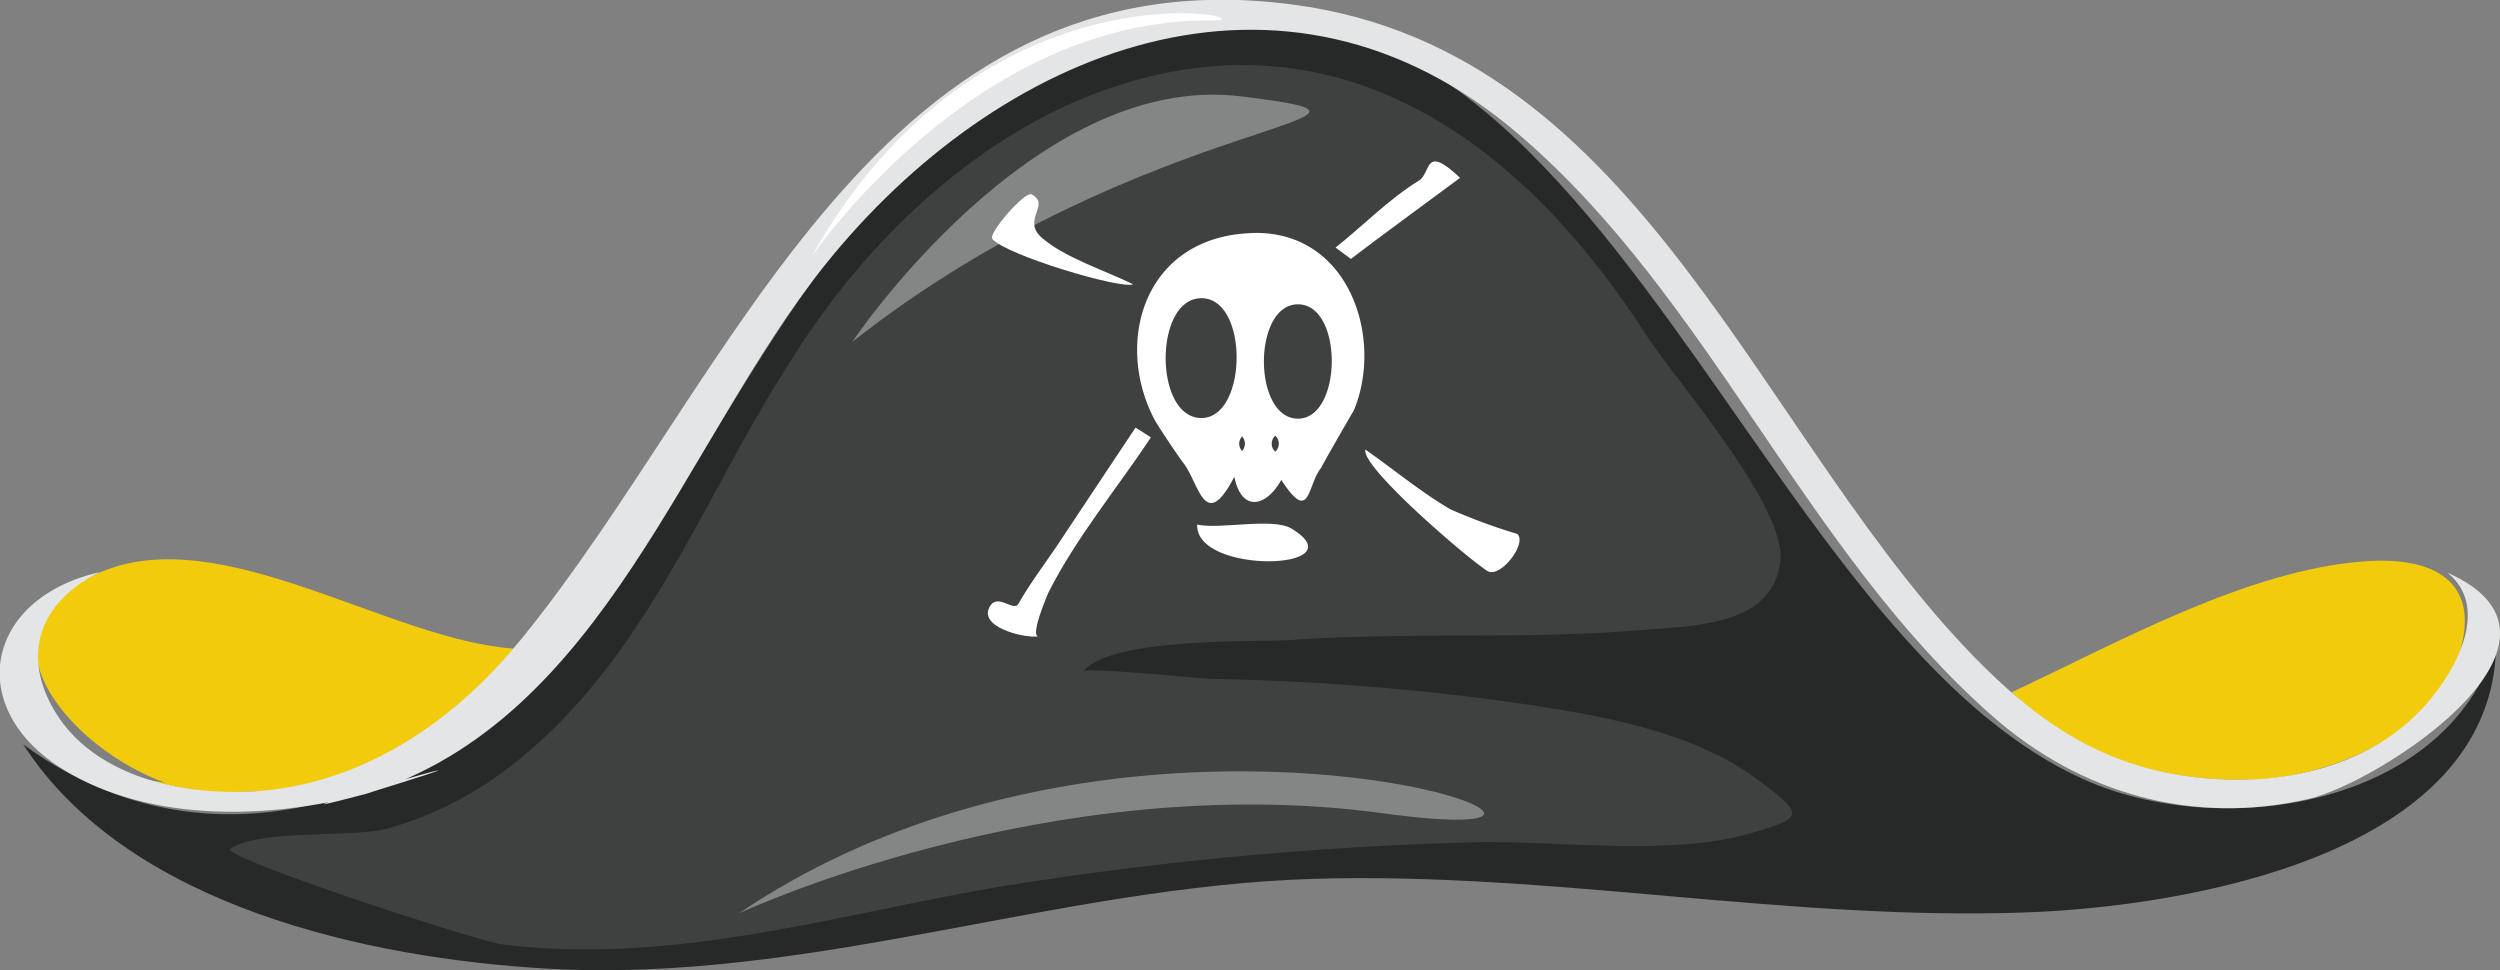 <svg xmlns="http://www.w3.org/2000/svg" viewBox="0 0 274.8 106.66"><rect x="0" y="0" width="274.8" height="106.66" fill="#808080" stroke="none"/><defs><style>.cls-1{isolation:isolate;}.cls-2,.cls-3{fill:#f1cb0c;}.cls-3{mix-blend-mode:multiply;}.cls-4{fill:#272929;}.cls-5{fill:#e4e5e6;}.cls-6{fill:#3f4141;}.cls-7{fill:none;}.cls-8,.cls-9{fill:#fff;}.cls-9{opacity:0.36;mix-blend-mode:screen;}</style></defs><title>artefact_08</title><g class="cls-1"><g id="Layer_1" data-name="Layer 1"><path class="cls-2" d="M-2742.39,4033.42c8.25-.32,19.67-5.09,22.35-13.88,2.43-8-3-10.61-10.29-10.1-13,.9-27.25,8.95-38.94,14.4,6.75,7.24,17.26,10,26.88,9.58h0Z" transform="translate(2990.39 -3947.75)"/><path class="cls-3" d="M-2745.9,4032.89c11.83-.45,27.78-20.19,8.59-18.57-9.91.84-20.64,6.94-29.56,11.1,5.3,5.61,13.45,7.77,21,7.48h0Z" transform="translate(2990.39 -3947.75)"/><path class="cls-2" d="M-2969.7,4034.48c13.72,2,27.32-4.93,35.86-15.43-13.75-.9-32.22-14.11-45.54-8.39-16.25,7-.74,21.84,9.68,23.82C-2948,4037.68-2986.43,4031.29-2969.7,4034.48Z" transform="translate(2990.39 -3947.75)"/><path class="cls-3" d="M-2962.78,4034.56c11.09,1.63,22-4,28.95-12.46-11.12-.64-26.15-11.45-36.94-6.68-12.89,5.69-.23,17.57,8,19.14C-2945.26,4037.14-2976.29,4032-2962.78,4034.56Z" transform="translate(2990.39 -3947.75)"/><path class="cls-4" d="M-2761.35,4033.42c-41-18.52-56.85-111.14-117.49-76-21.29,12.33-30.44,36-44,55.15-14.54,20.55-42,33.89-65,17,11.53,17.85,38,23.52,57.55,24.65,28.69,1.66,55.89-9,84.32-9.87,26.28-.78,52.37,4.69,78.62,3.68,16.95-.65,50.94-6.16,51.34-29.32-5.57,17.81-30.3,21.5-45.35,14.7h0Z" transform="translate(2990.39 -3947.75)"/><path class="cls-5" d="M-2950.12,4035c26.15-8.13,34.81-38.68,50.41-58.12,19-23.71,50.36-36.66,76.37-14.27,21,18,31.21,45.63,52,63.89,9.71,8.51,22,12,34.75,9.06,7.67-1.78,32-17.43,15.23-24.86,5.08,4.11.34,11.72-3,15.17-6.75,7-17.25,8.56-26.47,7.07-8.82-1.42-15.25-5.76-21.38-11.8-24.77-24.41-37.24-67.81-76.09-72.89-45.53-6-61.22,40.72-84.7,69.64-6.47,8-15.05,14.39-25.35,16.34-8.6,1.62-21,.07-26-8.27-3.8-6.33-1.58-12.14,4.93-15.32-12.68,2.88-14.93,15-4,21.7,9.65,5.93,22.81,5.42,33.29,2.65C-2925.29,4027.3-2968.46,4039.85-2950.12,4035Z" transform="translate(2990.39 -3947.75)"/><path class="cls-6" d="M-2903.29,3987.12c8.23-13.15,20.94-25.25,35.9-30,25.29-8.1,44.86,7.13,57.84,27.29,3.34,5.19,15.49,18.88,14.85,25-0.74,7.15-9.52,7.12-15.3,7.6-12.72,1.06-25.56.19-38.31,1.08-4,.28-20-0.34-23,3.47,0.4-.5,12.7.77,14,0.81a282.65,282.65,0,0,1,31.3,2.32c9.18,1.32,20.88,2.89,28.6,8.6,5.36,4,5.52,4.31-.6,6.07-9.2,2.63-21.79.64-31.24,1a390.73,390.73,0,0,0-50.48,4.73c-18.62,3.1-36.2,8.77-55.32,6.49-2.8-.33-31.21-9.65-30-10.52,2.93-2.2,13.51-1.2,17.22-2.23,8.41-2.32,15.08-7.27,20.87-13.69C-2916.82,4013.78-2911.45,3999.69-2903.29,3987.12Z" transform="translate(2990.39 -3947.75)"/><path class="cls-7" d="M-2858.34,3980.53c-5.24,0-5.24,13.17,0,13.17S-2853.25,3980.53-2858.34,3980.53Z" transform="translate(2990.39 -3947.75)"/><path class="cls-7" d="M-2847.72,3981.2c-5.05,0-5,12.58,0,12.57S-2842.82,3981.2-2847.72,3981.2Z" transform="translate(2990.39 -3947.75)"/><path class="cls-8" d="M-2852.75,3973.37c-11.9.37-15.21,12-10.74,20.49,0.4,0.76,2.72,4.21,3.15,4.74,1.75,2.21,2.36,7.85,5.63,1.55,0.77,3.91,3.49,3.37,5.16.35,3.24,5,2.82.49,4.41-1.36-0.23.27,3.67-6.51,3.55-6.24,3.34-7.95-.49-19.88-11.16-19.54h0Zm-5.58,20.33c-5.24,0-5.24-13.17,0-13.17S-2853.25,3993.7-2858.34,3993.7Zm4.47,3.62a1.17,1.17,0,0,1,0-1.6A1.19,1.19,0,0,1-2853.86,3997.32Zm3.65,0.09a1.19,1.19,0,0,1,0-1.77A1.18,1.18,0,0,1-2850.22,3997.4Zm2.5-3.64c-5,0-5-12.58,0-12.57S-2842.82,3993.77-2847.72,3993.77Z" transform="translate(2990.39 -3947.75)"/><path class="cls-8" d="M-2858.8,4005.41c2.54,0.57,8.31-.82,10.41.46C-2841,4010.43-2859,4011-2858.8,4005.41Z" transform="translate(2990.39 -3947.75)"/><path class="cls-8" d="M-2841.9,3976.21c1.52-1.2,12-8.91,12-8.91-4-3.8-3.15-.54-4.52.3-3.27,2-6.18,5-9.17,7.36Z" transform="translate(2990.39 -3947.75)"/><path class="cls-8" d="M-2865.84,3979c-3-1.49-7.48-2.9-10-5.09-2.33-2,1-3.64-1.15-4.79-0.76-.4-4.8,4.32-4.33,4.88C-2879.91,3975.76-2867.19,3979.57-2865.84,3979Z" transform="translate(2990.39 -3947.75)"/><path class="cls-8" d="M-2865.57,3994.75l-8.77,13.19c-1.36,2-2.87,4-4.1,6.17-0.55,1-2.4-1.4-3.25.51-1,2.31,4.78,3.48,5.7,3-1.53.77,0.79-4.65,0.87-4.79,3-5.94,7.56-11.46,11.24-17Z" transform="translate(2990.39 -3947.75)"/><path class="cls-8" d="M-2840.3,3997.17c3.08,2.16,6.09,4.66,9.33,6.56a63.12,63.12,0,0,0,7.36,2.71c1.1,1-1.73,4.77-3.2,4.12C-2828.62,4009.53-2840.87,3999.06-2840.3,3997.17Z" transform="translate(2990.39 -3947.75)"/><path class="cls-9" d="M-2896.72,3985.34s19.94-29.8,42.72-27S-2864.32,3959.79-2896.72,3985.34Z" transform="translate(2990.39 -3947.75)"/><path class="cls-9" d="M-2909.18,4048.15s34.17-16,70.84-11S-2864,4017.63-2909.18,4048.15Z" transform="translate(2990.39 -3947.75)"/><path class="cls-8" d="M-2901.26,3976.07s17.89-26.48,44.32-26.08C-2850.53,3949.86-2882.43,3942.41-2901.26,3976.07Z" transform="translate(2990.39 -3947.75)"/></g></g></svg>